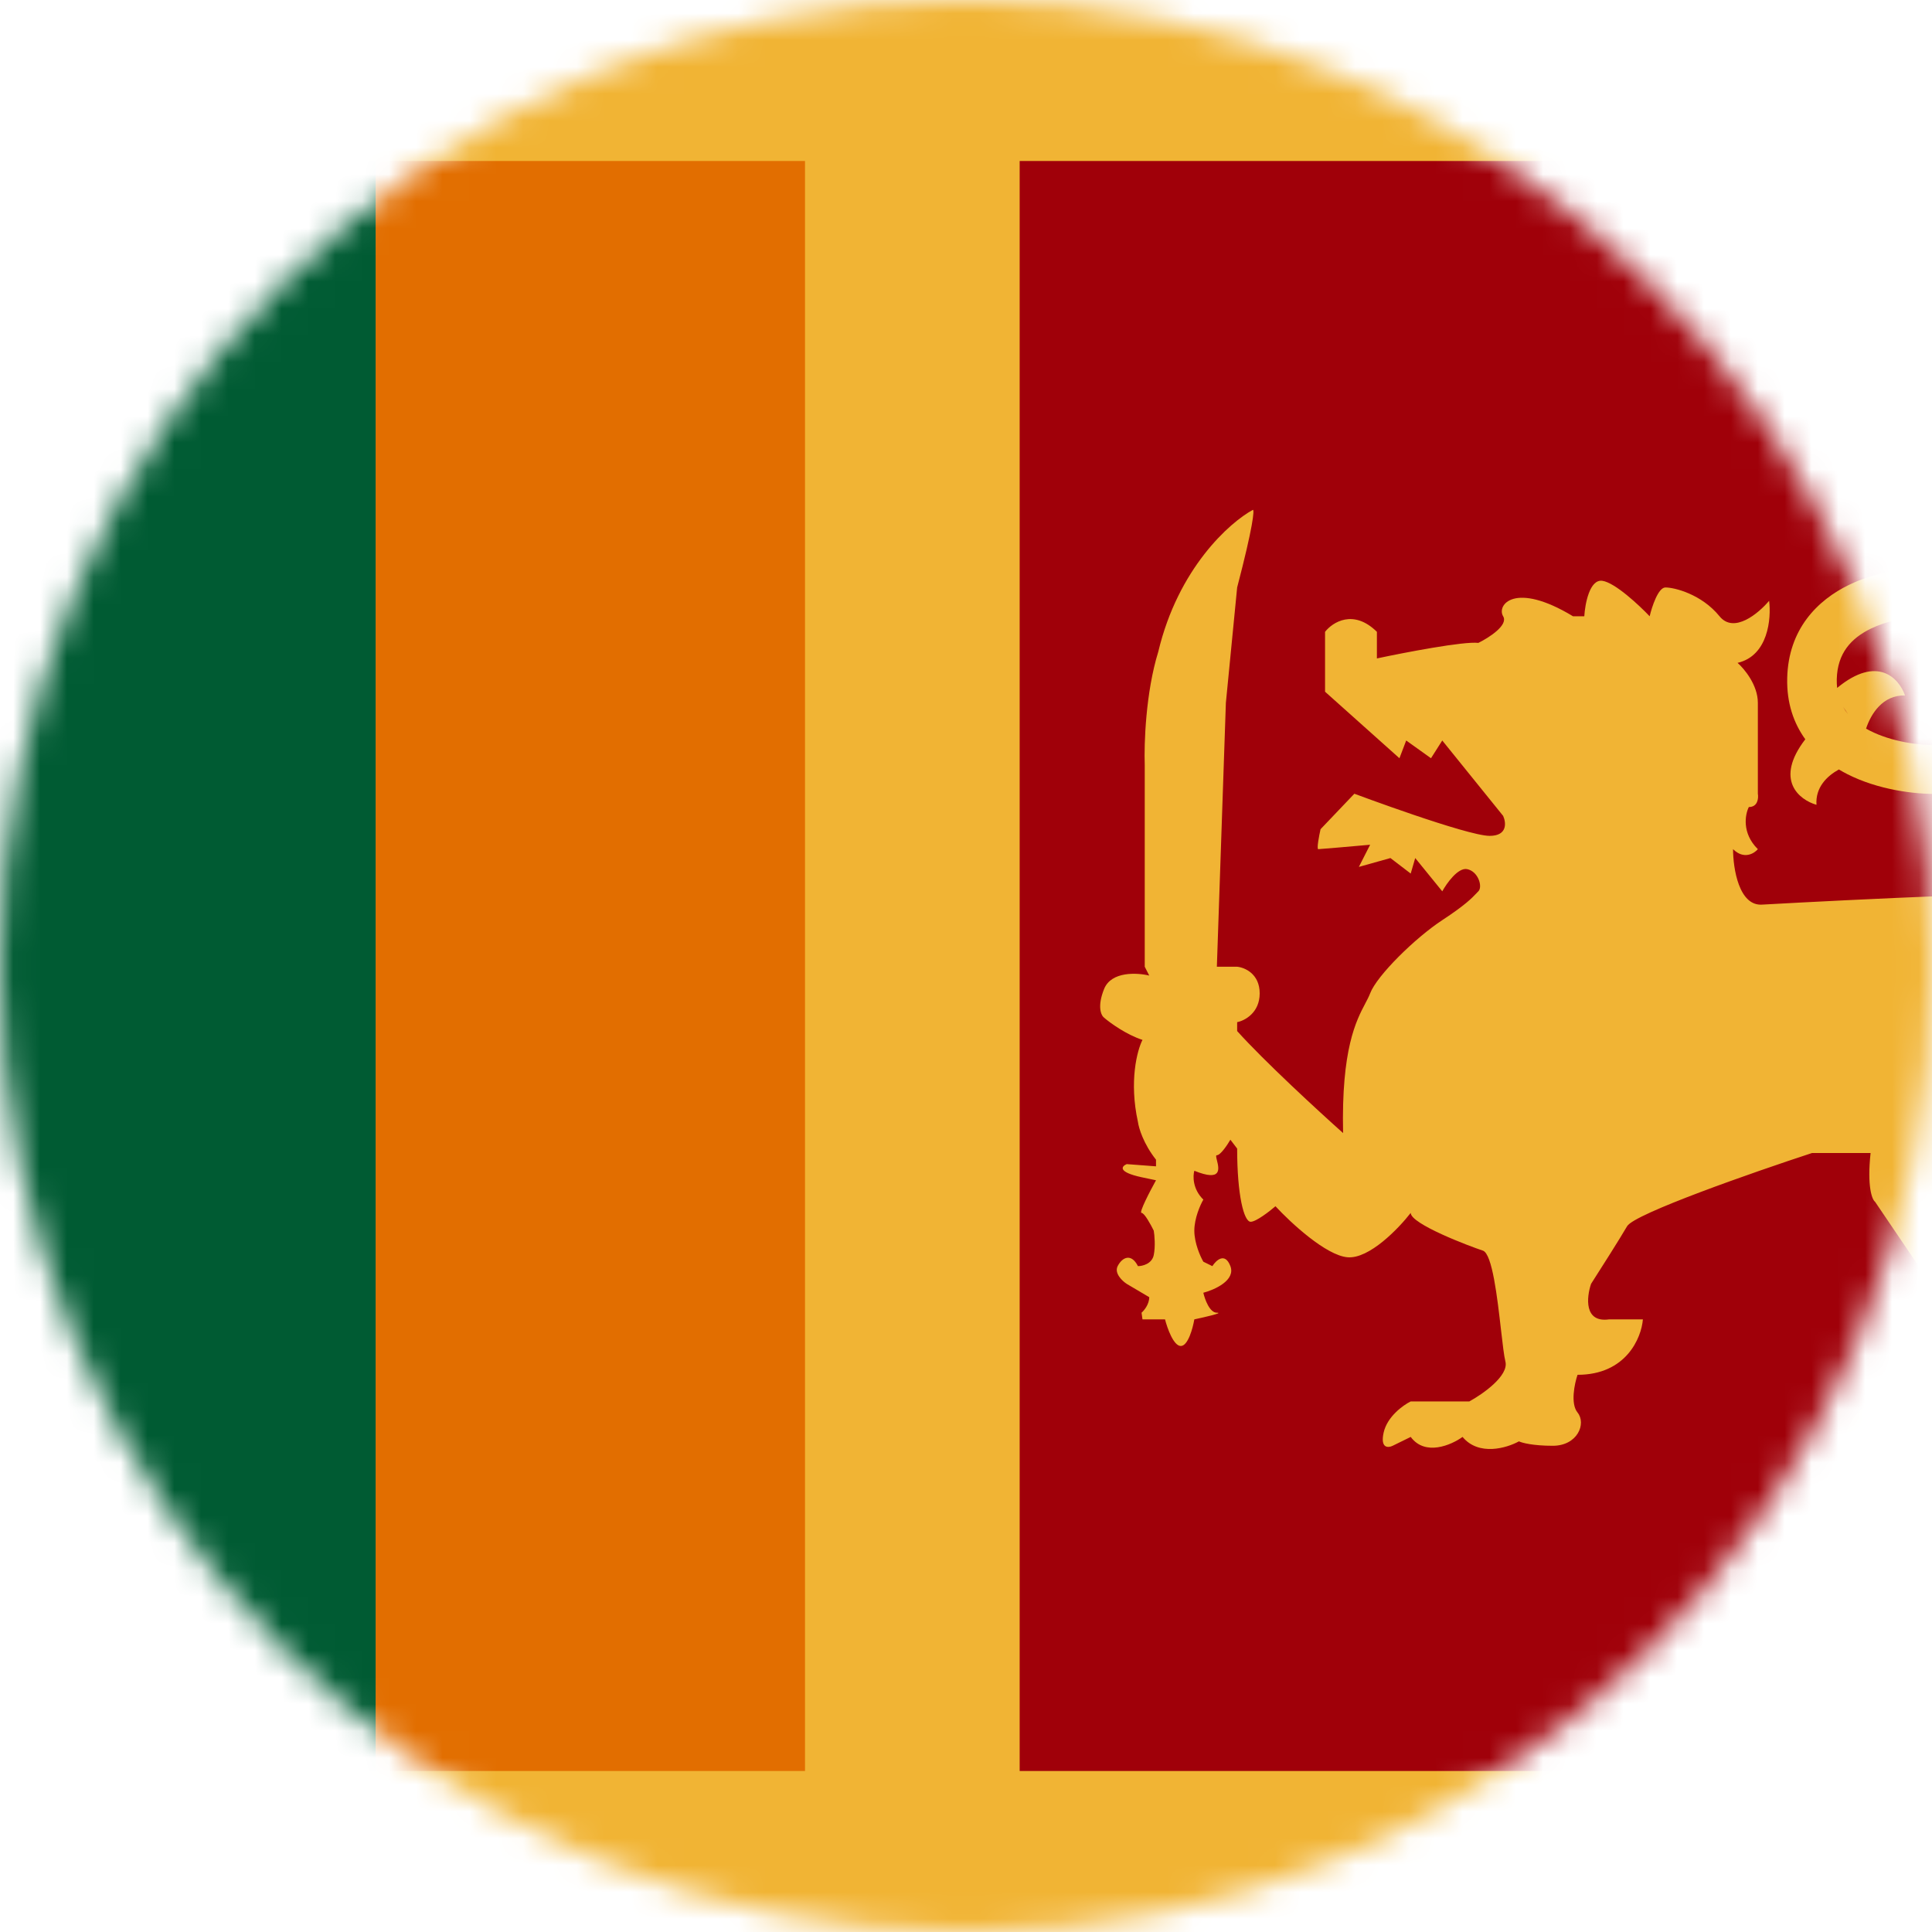 <svg width="72" height="72" viewBox="0 0 72 72" fill="none" xmlns="http://www.w3.org/2000/svg">
<mask id="mask0_41_3008" style="mask-type:alpha" maskUnits="userSpaceOnUse" x="0" y="0" width="72" height="72">
<circle cx="36" cy="36" r="36" fill="#D9D9D9"/>
</mask>
<g mask="url(#mask0_41_3008)">
<rect width="72" height="72" fill="#F1B434"/>
<rect x="14" y="6" width="16" height="60" fill="#E26E00"/>
<rect x="38" y="6" width="38" height="60" fill="#A00009"/>
<rect y="6" width="14" height="60" fill="#005B33"/>
<path fill-rule="evenodd" clip-rule="evenodd" d="M53.749 27.596L56.018 30.406C56.13 30.654 56.186 31.15 55.514 31.15C54.673 31.15 50.473 29.58 50.473 29.58L49.213 30.902C49.157 31.15 49.062 31.646 49.129 31.646C49.196 31.646 50.445 31.536 51.061 31.481L50.641 32.307L51.817 31.977L52.573 32.555L52.741 31.977L53.749 33.217C53.917 32.913 54.337 32.324 54.674 32.39C55.094 32.473 55.262 33.051 55.094 33.217C55.087 33.224 55.08 33.23 55.072 33.238L55.06 33.251C55.046 33.265 55.031 33.281 55.016 33.297C54.857 33.465 54.608 33.728 53.749 34.291C52.741 34.952 51.313 36.357 51.061 37.019C51.017 37.136 50.954 37.255 50.881 37.394C50.541 38.039 49.984 39.096 50.053 42.226C49.157 41.427 47.113 39.548 46.105 38.424V38.093C46.385 38.038 46.945 37.746 46.945 37.019C46.945 36.291 46.385 36.054 46.105 36.027H45.349L45.685 26.191L46.105 21.893C46.71 19.579 46.749 19 46.693 19C45.825 19.468 43.904 21.182 43.165 24.29C42.694 25.811 42.633 27.734 42.661 28.505V36.027L42.829 36.357C42.38 36.247 41.417 36.192 41.148 36.853C40.88 37.515 41.036 37.845 41.148 37.928C41.372 38.121 41.972 38.556 42.577 38.754C42.38 39.14 42.072 40.292 42.408 41.813C42.437 42.033 42.61 42.623 43.081 43.218V43.466L41.989 43.383C41.795 43.465 41.639 43.675 42.542 43.872L42.577 43.879L43.081 43.985C42.856 44.391 42.435 45.201 42.542 45.201C42.649 45.201 42.889 45.642 42.997 45.863C43.025 46.028 43.064 46.441 42.997 46.772C42.929 47.102 42.577 47.185 42.408 47.185C42.156 46.689 41.821 46.855 41.652 47.185C41.518 47.45 41.821 47.736 41.989 47.846L42.829 48.342C42.829 48.607 42.638 48.838 42.542 48.921L42.577 49.169H43.417C43.501 49.499 43.736 50.161 44.005 50.161C44.273 50.161 44.453 49.499 44.509 49.169C44.901 49.086 45.618 48.921 45.349 48.921C45.08 48.921 44.901 48.425 44.845 48.177C45.265 48.067 46.054 47.714 45.853 47.185C45.651 46.656 45.321 46.965 45.181 47.185L44.845 47.02C44.733 46.827 44.509 46.326 44.509 45.863C44.509 45.4 44.733 44.898 44.845 44.706C44.441 44.309 44.453 43.824 44.509 43.631C45.557 44.056 45.428 43.545 45.352 43.243C45.325 43.134 45.304 43.052 45.349 43.052C45.483 43.052 45.741 42.667 45.853 42.474L46.105 42.804C46.105 44.54 46.357 45.532 46.609 45.532C46.81 45.532 47.309 45.146 47.533 44.953C48.093 45.56 49.415 46.788 50.221 46.855C51.028 46.921 52.125 45.78 52.573 45.201C52.573 45.615 54.758 46.441 55.262 46.607C55.613 46.722 55.801 48.36 55.939 49.568C56 50.094 56.051 50.539 56.102 50.739C56.236 51.268 55.262 51.952 54.758 52.227H52.573C52.293 52.365 51.7 52.789 51.565 53.384C51.431 53.979 51.733 53.963 51.901 53.88L52.573 53.55C53.111 54.277 54.086 53.853 54.505 53.55C55.11 54.277 56.158 53.963 56.606 53.715C56.718 53.77 57.127 53.88 57.866 53.88C58.79 53.88 59.126 53.054 58.79 52.64C58.521 52.31 58.678 51.566 58.79 51.235C60.604 51.235 61.17 49.858 61.226 49.169H59.966C59.025 49.301 59.126 48.342 59.294 47.846C59.63 47.323 60.369 46.16 60.638 45.697C60.907 45.234 65.342 43.686 67.527 42.97H69.711C69.576 44.226 69.767 44.706 69.879 44.788L72.231 48.26V51.814C72.231 52.012 71.783 52.172 71.559 52.227C71.083 52.282 70.047 52.392 69.711 52.392C69.375 52.392 69.067 52.833 68.955 53.054C68.484 53.913 68.871 53.963 69.123 53.88L69.879 53.55C70.618 54.277 71.419 53.853 71.727 53.55C72.466 54.277 73.211 53.853 73.491 53.55C73.89 54.008 74.342 53.948 74.68 53.903C74.717 53.898 74.754 53.893 74.788 53.889C74.835 53.884 74.879 53.88 74.919 53.88C75.188 53.88 75.143 51.952 75.087 50.987C75.759 50.59 76.263 49.169 76.431 48.508C75.899 48.563 74.818 48.458 74.751 47.598C74.684 46.739 75.395 46.359 75.759 46.276C76.683 46.882 78.582 48.243 78.784 48.838C78.985 49.433 78.7 51.07 78.531 51.814C77.831 52.062 76.347 52.574 76.011 52.64C75.591 52.723 75.255 53.715 75.591 53.88C75.86 54.012 76.263 53.605 76.431 53.384C76.969 54.31 77.887 53.77 78.279 53.384C78.951 54.112 79.792 53.687 80.128 53.384C80.531 53.979 81.64 53.853 82.144 53.715C81.976 53.384 81.556 52.624 81.22 52.227C80.884 51.83 81.08 51.07 81.22 50.739C81.36 50.629 81.791 50.26 82.396 49.665C83.152 48.921 82.816 48.508 82.144 48.26C81.606 48.061 81.192 46.689 81.052 46.028C80.783 45.036 81.668 42.749 82.144 41.73C82.564 40.821 83.253 38.506 82.648 36.523C82.407 35.734 82.116 35.138 81.755 34.687C82.195 34.506 82.703 34.218 83.152 33.808C83.779 33.235 84.329 32.382 84.329 31.241C84.329 30.093 83.772 29.258 83.124 28.711C82.498 28.183 81.762 27.898 81.246 27.79L81.151 27.769H72.224L72.216 27.769C71.518 27.782 70.49 27.642 69.682 27.229C69.635 27.205 69.589 27.18 69.543 27.154C69.722 26.609 70.161 25.897 70.995 25.917C70.778 25.288 69.976 24.389 68.465 25.637C68.453 25.534 68.449 25.425 68.451 25.311C68.475 24.34 68.989 23.78 69.733 23.422C70.286 23.156 70.936 23.026 71.504 22.983L71.339 23.018C71.86 23.384 72.759 24.405 72.188 25.567C72.944 25.625 74.246 25.188 73.92 23.11C74.271 23.157 74.645 23.219 75.027 23.301L74.871 23.297C75.208 23.749 75.664 24.891 74.792 25.838C75.433 26.058 76.709 25.942 77.094 23.955C77.654 24.205 78.164 24.513 78.583 24.888C78.748 25.035 78.908 25.179 79.063 25.319C79.756 25.942 80.356 26.482 80.877 26.877C81.497 27.349 82.193 27.769 82.985 27.769V27.76C83.142 27.814 83.312 27.844 83.488 27.844C84.323 27.844 85 27.178 85 26.356C85 25.535 84.323 24.869 83.488 24.869C82.942 24.869 82.464 25.153 82.198 25.579C82.138 25.537 82.074 25.49 82.006 25.438C81.552 25.093 81.025 24.62 80.337 24.001C80.176 23.856 80.006 23.703 79.826 23.542C78.651 22.491 77.091 21.913 75.711 21.589C74.326 21.264 73.027 21.173 72.266 21.157C71.391 21.113 70.072 21.235 68.922 21.789C67.715 22.369 66.647 23.462 66.604 25.268C66.581 26.203 66.849 26.956 67.278 27.551C66.114 29.067 67.051 29.808 67.695 29.993C67.651 29.348 68.079 28.924 68.53 28.676C68.629 28.735 68.729 28.791 68.83 28.843C69.989 29.435 71.342 29.602 72.24 29.588H80.944C81.214 29.659 81.603 29.823 81.921 30.092C82.254 30.372 82.481 30.735 82.481 31.241C82.481 31.753 82.247 32.153 81.894 32.476C81.536 32.803 81.097 33.006 80.82 33.088L79.341 33.419C79.014 33.364 78.661 33.326 78.279 33.299C76.398 33.167 69.095 33.52 65.678 33.712C64.805 33.779 64.586 32.362 64.586 31.646C64.99 32.043 65.37 31.811 65.51 31.646C64.906 31.051 65.034 30.351 65.174 30.076C65.51 30.076 65.538 29.745 65.51 29.58V26.191C65.51 25.53 65.006 24.924 64.754 24.703C65.897 24.439 66.014 23.05 65.93 22.389C65.538 22.857 64.62 23.629 64.082 22.967C63.41 22.141 62.402 21.893 62.066 21.893C61.797 21.893 61.562 22.609 61.478 22.967C61.086 22.554 60.184 21.711 59.714 21.645C59.243 21.579 59.07 22.499 59.042 22.967H58.622C56.438 21.645 55.766 22.554 56.018 22.967C56.219 23.298 55.486 23.766 55.094 23.959C54.556 23.893 52.349 24.317 51.313 24.538V23.546C50.44 22.686 49.661 23.188 49.381 23.546V25.778L52.153 28.257L52.405 27.596L53.329 28.257L53.749 27.596ZM68.871 26.611L68.687 26.344C68.74 26.439 68.802 26.527 68.871 26.611Z" fill="#F1B434"/>
</g>
</svg>
